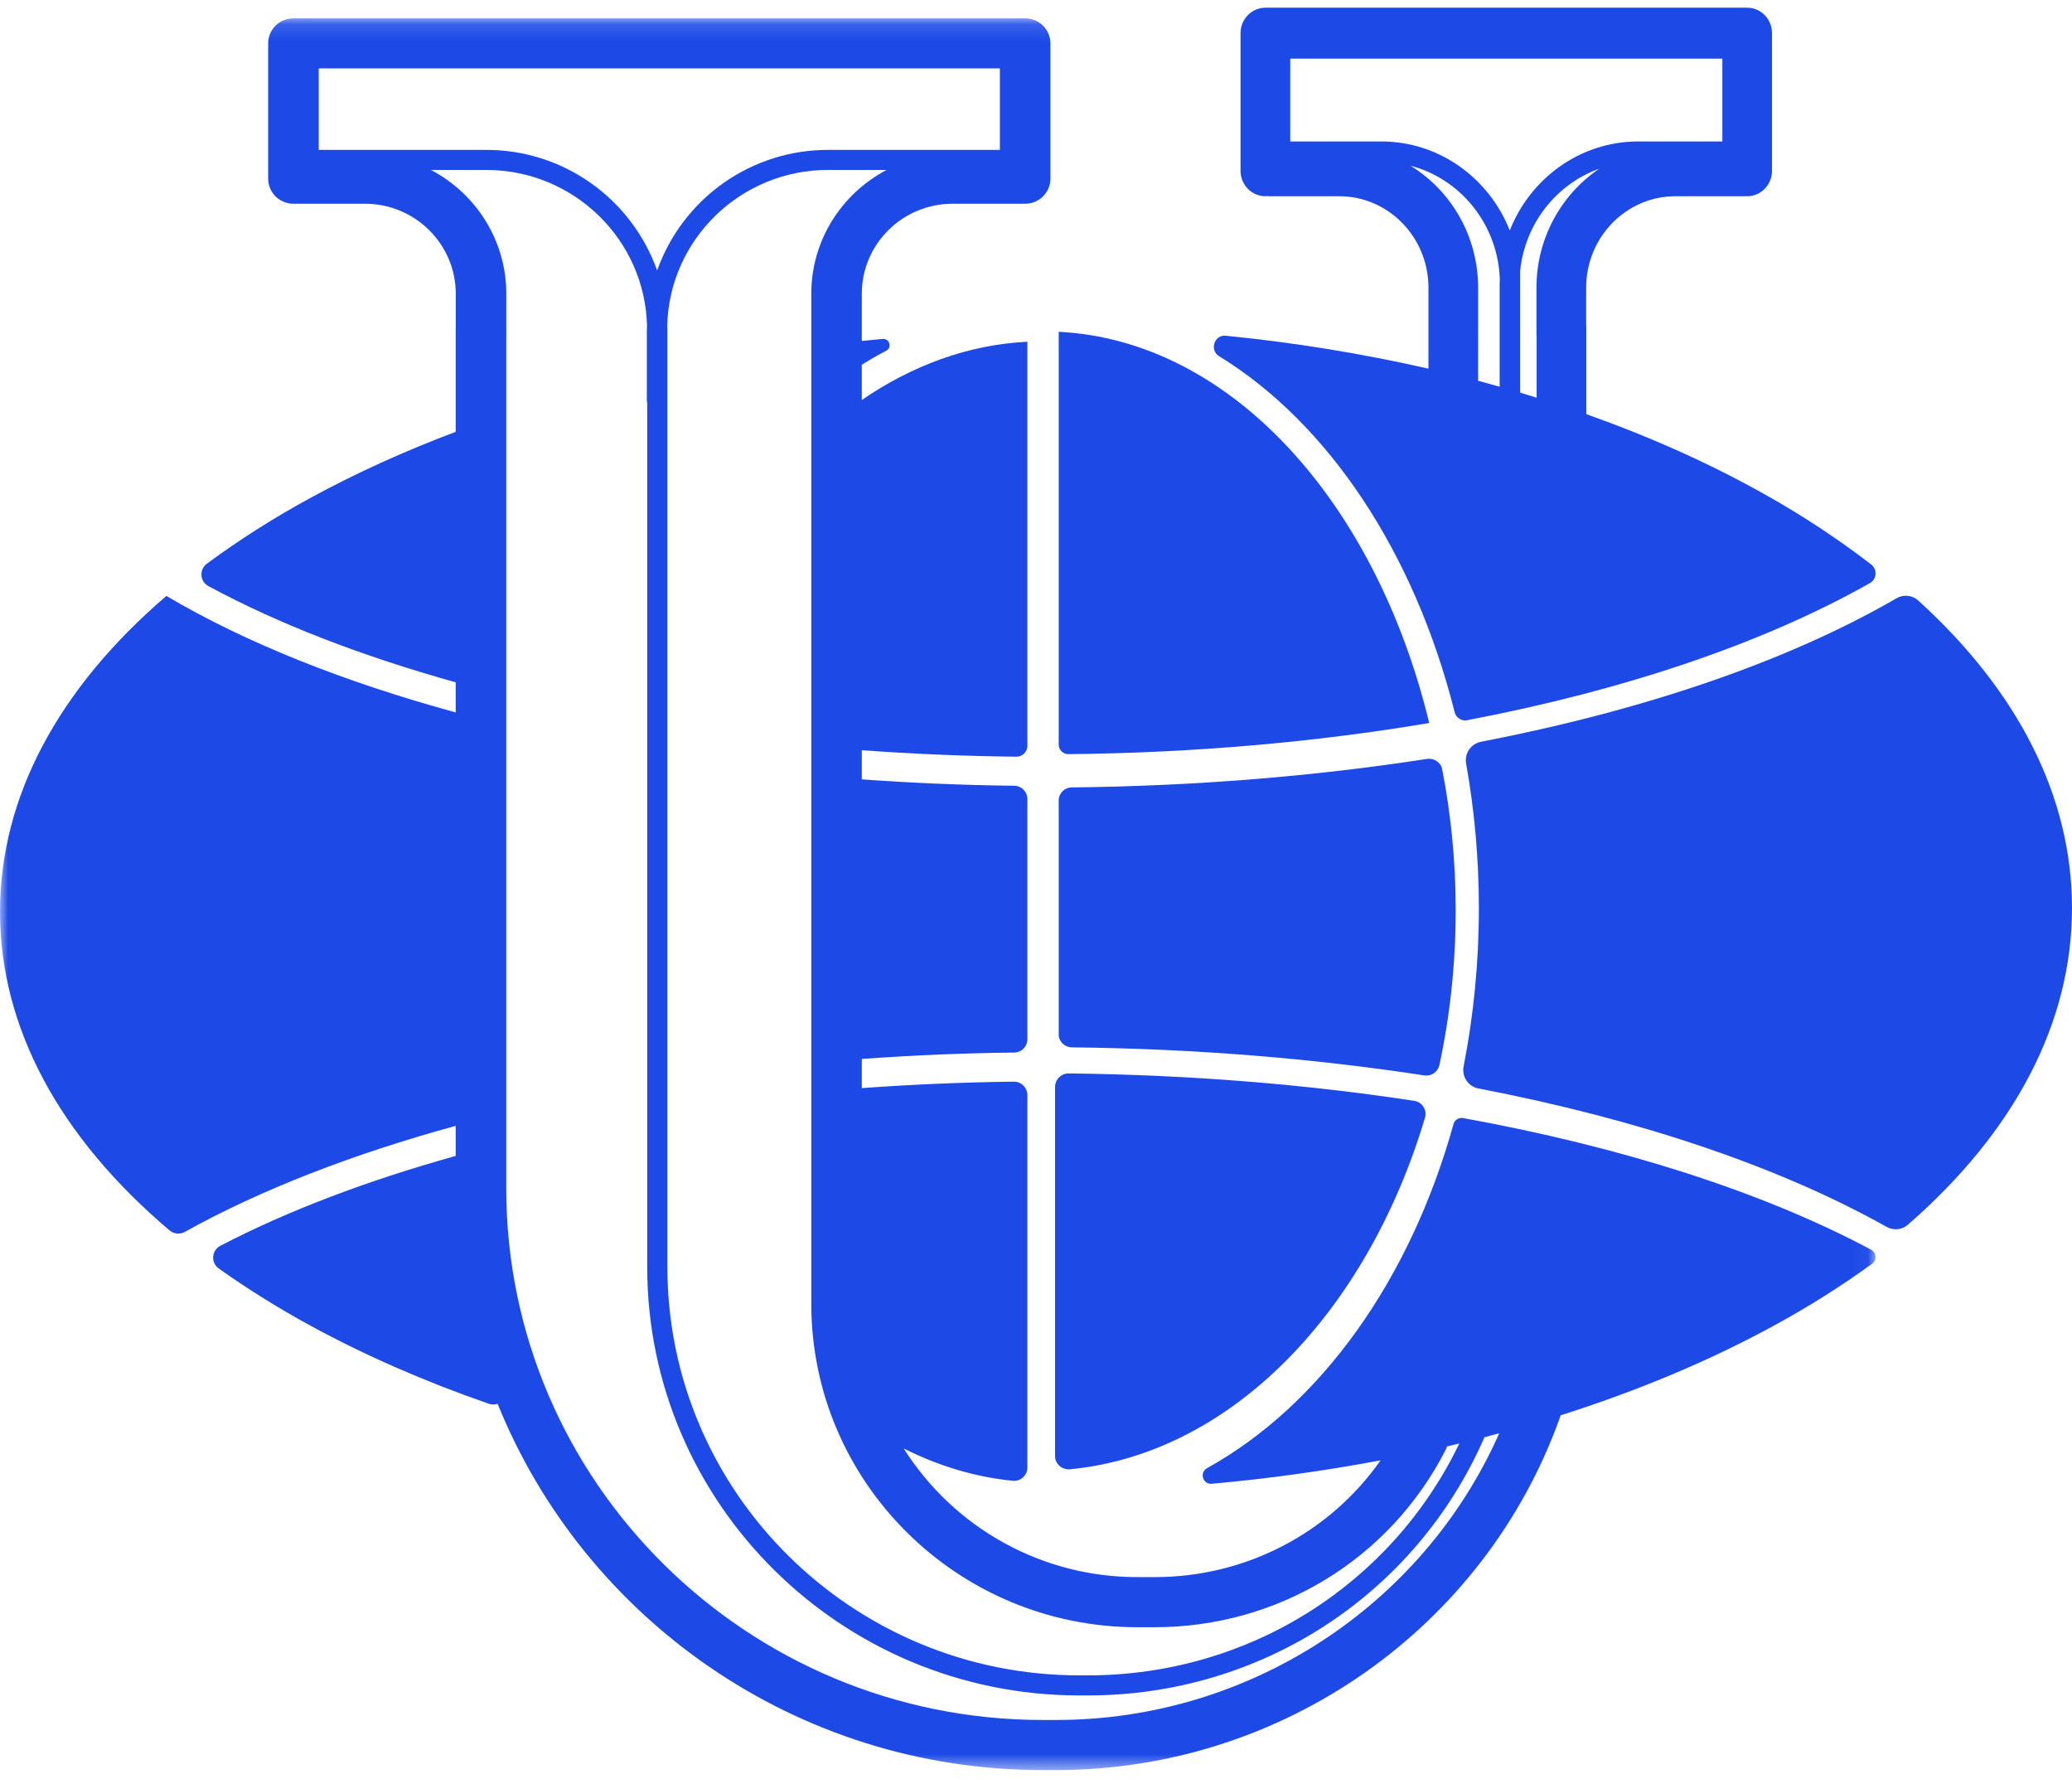 <svg width="127" height="109" viewBox="0 0 127 109" fill="none" xmlns="http://www.w3.org/2000/svg">
<path fill-rule="evenodd" clip-rule="evenodd" d="M65.604 90.036C75.46 89.071 83.78 80.43 87.346 68.484C87.378 68.372 87.385 68.254 87.367 68.139C87.349 68.024 87.307 67.914 87.243 67.816C87.179 67.719 87.095 67.636 86.997 67.575C86.898 67.513 86.788 67.472 86.673 67.457C79.978 66.437 72.838 65.86 65.516 65.78C65.407 65.777 65.298 65.796 65.197 65.835C65.095 65.875 65.002 65.934 64.923 66.01C64.844 66.085 64.781 66.176 64.737 66.276C64.693 66.377 64.669 66.485 64.668 66.594V89.232C64.668 89.718 65.105 90.088 65.606 90.038M74.724 21.828C81.425 25.941 86.694 33.853 89.159 43.637C89.198 43.802 89.299 43.945 89.441 44.038C89.583 44.131 89.754 44.166 89.921 44.136C99.561 42.297 108.091 39.424 114.619 35.729C114.716 35.673 114.797 35.594 114.856 35.498C114.915 35.403 114.95 35.295 114.957 35.183C114.965 35.072 114.945 34.959 114.9 34.857C114.855 34.755 114.785 34.665 114.698 34.596C112.651 33.022 110.494 31.598 108.243 30.337C104.867 28.432 101.171 26.776 97.23 25.379V20.028C97.23 19.997 97.222 19.968 97.221 19.937V17.632C97.221 14.54 99.672 12.026 102.686 12.026H106.962C106.985 12.026 107.005 12.021 107.026 12.019C107.049 12.019 107.069 12.026 107.091 12.026C107.933 12.026 108.612 11.328 108.612 10.465V2.034C108.614 1.171 107.933 0.472 107.093 0.472H77.561C76.72 0.472 76.037 1.171 76.037 2.034V10.465C76.037 11.328 76.72 12.026 77.561 12.026C77.604 12.026 77.644 12.018 77.686 12.012C77.729 12.018 77.77 12.026 77.814 12.026H82.091C85.105 12.026 87.555 14.54 87.555 17.631V22.591C83.458 21.66 79.307 20.986 75.126 20.573C74.426 20.503 74.12 21.457 74.724 21.828ZM94.176 17.632V20.536C94.176 20.567 94.183 20.596 94.185 20.627V24.371C93.849 24.267 93.515 24.161 93.176 24.06V16.601C93.471 13.686 95.413 11.272 98.024 10.338C96.836 11.144 95.863 12.231 95.192 13.503C94.521 14.775 94.172 16.193 94.176 17.632ZM105.569 3.594V8.669H100.409C96.849 8.669 93.798 10.931 92.539 14.124C91.279 10.93 88.229 8.669 84.67 8.669H79.084V3.594H105.569ZM90.599 20.549L90.6 20.536V17.632C90.6 14.461 88.937 11.685 86.462 10.158C89.534 10.961 91.827 13.769 91.93 17.143C91.928 17.222 91.918 17.299 91.918 17.377V23.7C91.48 23.576 91.042 23.452 90.599 23.335V20.549Z" fill="#1D4AE7"/>
<path fill-rule="evenodd" clip-rule="evenodd" d="M65.483 46.214C73.162 46.139 80.639 45.48 87.602 44.306C84.316 30.734 75.426 20.861 64.891 20.332V45.619C64.891 45.949 65.158 46.218 65.483 46.214Z" fill="#1D4AE7"/>
<mask id="mask0_774_596" style="mask-type:alpha" maskUnits="userSpaceOnUse" x="0" y="1" width="115" height="108">
<path d="M114.96 108.472H0V1.125H114.96V108.472Z" fill="#0056A6"/>
</mask>
<g mask="url(#mask0_774_596)">
<path fill-rule="evenodd" clip-rule="evenodd" d="M114.691 76.582C108.029 73.031 99.398 70.278 89.678 68.514C89.552 68.491 89.422 68.516 89.313 68.584C89.204 68.652 89.124 68.758 89.09 68.882C86.43 78.457 80.922 86.124 73.987 89.967C73.498 90.238 73.722 90.974 74.28 90.924C77.748 90.613 81.199 90.134 84.621 89.489C81.486 93.953 76.365 96.645 70.767 96.645H69.714C66.858 96.649 64.048 95.929 61.544 94.551C59.04 93.173 56.924 91.182 55.393 88.763C57.508 89.826 59.751 90.512 62.085 90.743C62.198 90.753 62.312 90.739 62.419 90.702C62.526 90.666 62.624 90.607 62.708 90.531C62.791 90.454 62.858 90.361 62.903 90.257C62.949 90.153 62.972 90.04 62.972 89.927V67.105C62.971 66.996 62.949 66.888 62.906 66.787C62.864 66.687 62.802 66.595 62.724 66.519C62.646 66.443 62.553 66.382 62.452 66.342C62.351 66.302 62.242 66.282 62.133 66.284C58.989 66.32 55.881 66.458 52.823 66.679V64.892C55.889 64.671 59.006 64.535 62.156 64.501C62.372 64.501 62.578 64.416 62.731 64.263C62.884 64.111 62.971 63.904 62.972 63.688V48.963C62.971 48.746 62.884 48.54 62.731 48.388C62.578 48.235 62.372 48.15 62.156 48.15C59.006 48.115 55.889 47.98 52.823 47.76V45.974C55.933 46.199 59.096 46.337 62.296 46.37C62.383 46.371 62.471 46.355 62.552 46.322C62.634 46.289 62.708 46.241 62.771 46.179C62.834 46.118 62.884 46.044 62.919 45.963C62.953 45.882 62.971 45.795 62.972 45.707V20.941C59.339 21.122 55.906 22.396 52.823 24.512V22.352C53.312 22.046 53.812 21.758 54.323 21.489C54.694 21.295 54.519 20.733 54.101 20.77C53.672 20.806 53.248 20.856 52.823 20.894V20.867V17.999C52.823 14.959 55.319 12.486 58.385 12.486H62.739C62.755 12.486 62.769 12.48 62.786 12.48C62.803 12.48 62.817 12.486 62.834 12.486C63.69 12.486 64.384 11.797 64.384 10.95V2.657C64.384 1.809 63.69 1.122 62.834 1.122H17.987C17.131 1.122 16.437 1.809 16.437 2.657V10.95C16.437 11.797 17.131 12.486 17.987 12.486L18.004 12.485H22.373C25.439 12.485 27.935 14.959 27.935 17.999V20.181L27.931 20.211V26.462C24.793 27.645 21.819 28.99 19.058 30.496C16.838 31.698 14.702 33.053 12.668 34.55C12.558 34.633 12.472 34.743 12.415 34.868C12.36 34.994 12.336 35.132 12.348 35.269C12.36 35.406 12.406 35.538 12.482 35.652C12.558 35.766 12.662 35.859 12.784 35.922C17.074 38.24 22.21 40.215 27.931 41.812V43.657C21.095 41.789 15.049 39.386 10.209 36.524L10.2 36.516C3.561 42.206 0 48.868 0 55.875C0 62.948 3.629 69.674 10.393 75.399C10.656 75.622 11.033 75.656 11.333 75.488C15.973 72.907 21.614 70.722 27.931 68.992V70.835C22.53 72.342 17.648 74.187 13.511 76.339C13.385 76.403 13.278 76.498 13.2 76.616C13.122 76.733 13.076 76.869 13.066 77.01C13.056 77.151 13.083 77.292 13.144 77.419C13.204 77.547 13.297 77.656 13.413 77.737C15.223 79.02 17.109 80.194 19.058 81.252C22.41 83.079 26.072 84.673 29.972 86.025C30.144 86.084 30.33 86.084 30.501 86.025C35.809 99.162 48.773 108.47 63.899 108.47H64.748C78.599 108.47 91.007 99.777 95.624 86.837C95.635 86.802 95.639 86.767 95.649 86.733C100.354 85.239 104.741 83.41 108.697 81.252C110.795 80.115 112.818 78.842 114.752 77.442C114.821 77.391 114.877 77.323 114.913 77.245C114.949 77.167 114.964 77.081 114.958 76.995C114.952 76.909 114.924 76.826 114.878 76.754C114.831 76.681 114.767 76.622 114.691 76.582ZM49.727 18.001V79.9C49.727 90.827 58.694 99.716 69.715 99.716H70.769C78.341 99.716 85.175 95.556 88.605 88.857C88.642 88.786 88.666 88.712 88.69 88.638L89.448 88.455C85.26 97.14 76.503 102.666 66.679 102.666H66.156C52.235 102.666 40.907 91.439 40.907 77.638V20.195C40.907 20.12 40.899 20.046 40.897 19.97C41.02 14.679 45.389 10.413 50.754 10.413H54.346C51.602 11.854 49.726 14.712 49.726 17.999L49.727 18.001ZM61.286 4.195V9.186H50.754C48.461 9.182 46.224 9.89 44.348 11.212C42.473 12.535 41.051 14.407 40.278 16.572C39.505 14.406 38.083 12.534 36.207 11.211C34.332 9.889 32.094 9.181 29.802 9.185H19.536V4.193H61.286V4.195ZM64.748 105.399H63.899C45.776 105.399 31.03 90.781 31.03 72.815V20.887L31.033 20.857V18.001C31.033 14.714 29.159 11.856 26.414 10.414H29.802C35.166 10.414 39.536 14.682 39.658 19.972C39.657 20.047 39.647 20.121 39.647 20.197V24.544C39.647 24.584 39.661 24.618 39.669 24.655V77.637C39.669 92.116 51.552 103.896 66.156 103.896H66.679C77.326 103.896 86.784 97.709 90.989 88.073C91.293 87.995 91.593 87.913 91.894 87.831C87.199 98.422 76.552 105.399 64.748 105.399Z" fill="#1D4AE7"/>
</g>
<path fill-rule="evenodd" clip-rule="evenodd" d="M117.573 36.796C117.394 36.635 117.169 36.536 116.929 36.512C116.69 36.488 116.45 36.541 116.243 36.663C109.576 40.525 100.763 43.527 90.773 45.456C90.476 45.514 90.214 45.688 90.044 45.939C89.873 46.19 89.809 46.498 89.864 46.797C90.371 49.632 90.645 52.593 90.645 55.643C90.645 58.997 90.319 62.249 89.712 65.34C89.681 65.49 89.68 65.644 89.709 65.793C89.739 65.943 89.797 66.085 89.881 66.212C89.966 66.338 90.074 66.447 90.201 66.531C90.327 66.615 90.469 66.674 90.618 66.702C100.372 68.573 109.012 71.467 115.636 75.182C116.055 75.417 116.574 75.371 116.936 75.055C123.489 69.352 127 62.669 127 55.643C127 48.846 123.715 42.373 117.573 36.796ZM65.709 64.182C73.173 64.261 80.457 64.853 87.284 65.899C87.489 65.935 87.701 65.892 87.875 65.777C88.05 65.662 88.174 65.485 88.223 65.282C88.874 62.264 89.225 59.076 89.225 55.777C89.225 52.792 88.934 49.899 88.397 47.139C88.314 46.717 87.894 46.44 87.452 46.508C80.576 47.571 73.234 48.172 65.709 48.252C65.496 48.248 65.291 48.33 65.138 48.478C64.984 48.627 64.895 48.83 64.891 49.043V63.389C64.891 63.825 65.256 64.178 65.709 64.182Z" fill="#1D4AE7"/>
</svg>
